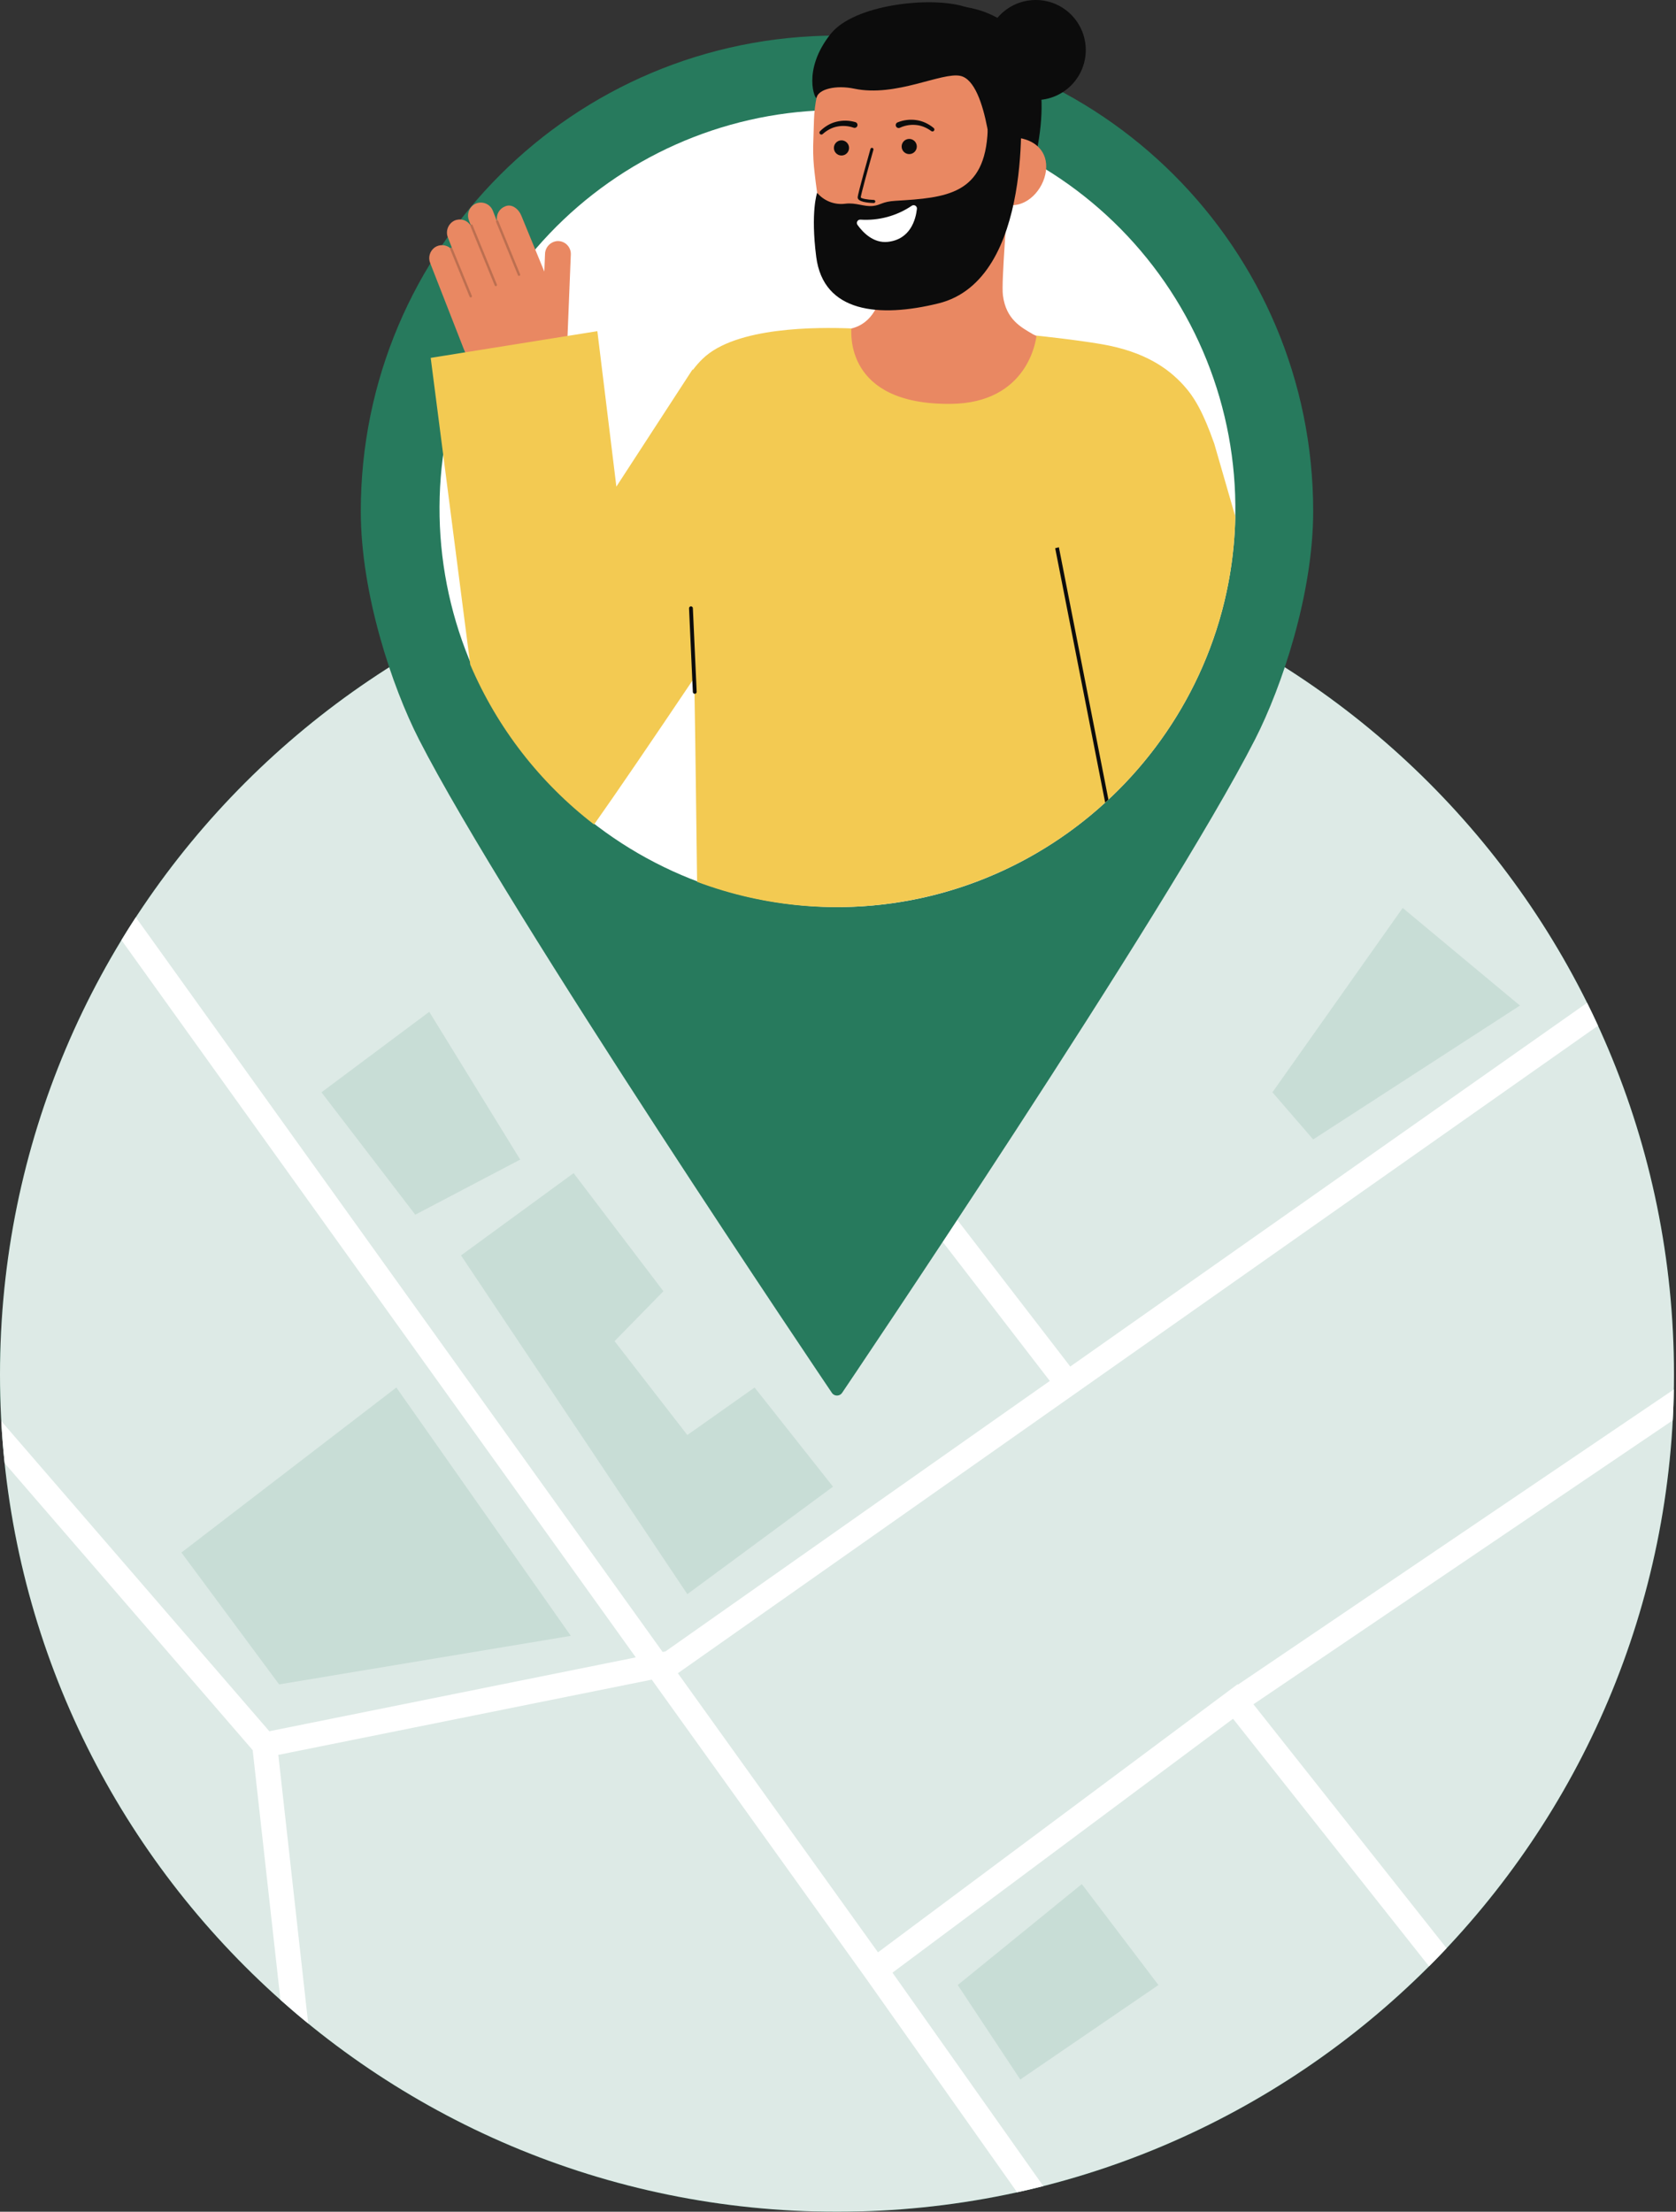 <svg width="144" height="190" viewBox="0 0 144 190" fill="none" xmlns="http://www.w3.org/2000/svg">
<rect x="0" y="0" width="144" height="190" fill="#333333" stroke="none"/>
<g clip-path="url(#clip0_2179_3800)">
<path d="M71.913 190C111.63 190 143.826 157.804 143.826 118.087C143.826 78.371 111.63 46.174 71.913 46.174C32.197 46.174 0 78.371 0 118.087C0 157.804 32.197 190 71.913 190Z" fill="#0A6847"/>
<path opacity="0.86" d="M71.913 190C111.63 190 143.826 157.804 143.826 118.087C143.826 78.371 111.63 46.174 71.913 46.174C32.197 46.174 0 78.371 0 118.087C0 157.804 32.197 190 71.913 190Z" fill="white"/>
<path opacity="0.1" d="M34.055 119.193L49.045 140.529L23.981 144.699L15.587 133.371L34.055 119.193Z" fill="#0A6847"/>
<path opacity="0.1" d="M130.592 86.383L120.518 77.995L109.325 93.835L112.827 97.885L130.592 86.383Z" fill="#0A6847"/>
<path opacity="0.1" d="M27.619 93.835L36.882 86.919L44.695 99.615L35.68 104.35L27.619 93.835Z" fill="#0A6847"/>
<path opacity="0.1" d="M82.288 170.525L92.948 161.851L99.532 170.525L87.66 178.64L82.288 170.525Z" fill="#0A6847"/>
<path opacity="0.1" d="M39.61 107.846L49.284 100.778L57 110.924L52.803 115.211L59.054 123.275L64.835 119.193L71.57 127.713L59.054 136.947L39.61 107.846Z" fill="#0A6847"/>
<path d="M143.72 122.015L107.694 146.407L124.289 167.363C123.795 167.89 123.293 168.408 122.782 168.917L105.942 147.651L76.681 169.463L89.641 187.798C88.895 187.989 88.144 188.166 87.388 188.33L74.326 169.847L55.998 144.29L23.913 150.754L26.48 173.83C25.669 173.17 24.875 172.492 24.096 171.797L21.71 150.347L0.4 125.695C0.272 124.499 0.175 123.293 0.11 122.079L23.14 148.723L54.626 142.378L10.435 80.759C10.835 80.099 11.247 79.446 11.669 78.8L56.932 141.913L57.18 141.863L90.198 118.63L66.81 88.267L70.188 46.197C70.762 46.182 71.337 46.175 71.913 46.175C72.056 46.175 72.199 46.175 72.342 46.177L69.015 87.614L91.955 117.393L136.359 86.148C136.684 86.797 136.997 87.451 137.299 88.113L58.241 143.739L75.436 167.716L106.33 144.686L106.359 144.722L143.813 119.362C143.799 120.251 143.768 121.133 143.72 122.015Z" fill="white"/>
<path d="M71.911 3.057C49.276 3.057 30.999 21.352 30.999 43.919C30.999 51.014 33.693 59.007 35.991 63.508C43.534 78.29 71.457 119.624 71.457 119.624C71.504 119.703 71.571 119.769 71.651 119.814C71.731 119.859 71.821 119.883 71.913 119.883C72.005 119.883 72.095 119.859 72.175 119.814C72.255 119.769 72.322 119.703 72.37 119.624C72.37 119.624 100.291 78.29 107.835 63.508C110.132 59.006 112.827 51.014 112.827 43.919C112.827 21.351 94.55 3.057 71.915 3.057H71.911Z" fill="#0A6847"/>
<path opacity="0.12" d="M71.911 3.057C49.276 3.057 30.999 21.352 30.999 43.919C30.999 51.014 33.693 59.007 35.991 63.508C43.534 78.29 71.457 119.624 71.457 119.624C71.504 119.703 71.571 119.769 71.651 119.814C71.731 119.859 71.821 119.883 71.913 119.883C72.005 119.883 72.095 119.859 72.175 119.814C72.255 119.769 72.322 119.703 72.37 119.624C72.37 119.624 100.291 78.29 107.835 63.508C110.132 59.006 112.827 51.014 112.827 43.919C112.827 21.351 94.55 3.057 71.915 3.057H71.911Z" fill="white"/>
<path d="M71.032 9.465C71.326 9.457 71.617 9.465 71.912 9.465C76.448 9.465 80.939 10.366 85.124 12.117C89.308 13.868 93.103 16.433 96.288 19.664C99.472 22.894 101.983 26.725 103.674 30.934C105.365 35.143 106.203 39.647 106.138 44.182C105.881 62.618 90.835 77.665 72.398 77.921C63.368 78.026 54.662 74.56 48.176 68.276C41.69 61.992 37.949 53.399 37.769 44.37C37.589 35.341 40.983 26.607 47.213 20.069C53.444 13.531 62.005 9.72 71.032 9.465Z" fill="white"/>
<path d="M82.288 0.542C82.288 0.542 92.191 0.664 88.777 14.311L87.847 14.356L85.96 14.448L82.288 0.542Z" fill="#0C0C0C"/>
<path d="M71.231 28.629C71.277 28.625 71.46 37.137 81.354 36.779C88.204 36.532 90.92 29.381 91.077 29.387C90.346 29.202 89.115 28.926 88.795 28.739C87.742 28.119 86.435 27.466 86.169 25.364C86.016 24.153 86.594 18.008 86.537 16.785L75.962 18.719C76.008 21.297 76.802 27.3 73.168 28.216C72.563 28.367 71.914 28.503 71.231 28.629Z" fill="#E98862"/>
<path opacity="0.52" d="M75.537 25.867C75.722 25.344 75.849 24.802 75.916 24.252C76.08 22.996 76.106 21.726 75.994 20.465C78.136 20.26 80.178 19.458 81.887 18.151C82.054 18.878 83.002 22.06 82.679 22.733C82.068 24.003 79.354 26.015 75.537 25.867Z" fill="#0C0C0C"/>
<path d="M77.938 24.363C82.083 24.067 87.084 21.543 87.258 15.926L87.414 10.858C87.588 5.242 84.779 0.598 79.491 0.434C74.203 0.271 70.109 4.701 69.936 10.318L69.866 12.561C69.856 13.332 69.898 14.102 69.992 14.867C70.227 16.891 70.591 19.968 71.923 22.07C73.182 24.053 75.289 24.551 77.938 24.363Z" fill="#E98862"/>
<path d="M86.876 17.627C88.484 17.677 89.839 15.998 89.889 14.391C89.939 12.784 88.663 11.857 87.056 11.808L86.195 12.859L85.495 17.584L86.876 17.627Z" fill="#E98862"/>
<path d="M70.207 16.563C70.498 16.908 70.87 17.174 71.289 17.338C71.709 17.502 72.162 17.558 72.609 17.502C73.564 17.382 74.199 17.773 74.996 17.695C75.666 17.629 75.783 17.319 76.925 17.252C81.338 16.989 84.648 16.712 84.864 11.175L87.672 8.681C87.672 8.681 88.927 24.025 80.627 26.064C75.528 27.318 70.745 26.859 70.13 22.07C69.63 18.178 70.207 16.563 70.207 16.563Z" fill="#0C0C0C"/>
<path d="M72.298 13.359C72.658 13.359 72.95 13.068 72.95 12.708C72.95 12.348 72.658 12.056 72.298 12.056C71.938 12.056 71.647 12.348 71.647 12.708C71.647 13.068 71.938 13.359 72.298 13.359Z" fill="#0C0C0C"/>
<path d="M78.12 13.238C78.479 13.238 78.771 12.946 78.771 12.586C78.771 12.226 78.479 11.934 78.12 11.934C77.76 11.934 77.468 12.226 77.468 12.586C77.468 12.946 77.76 13.238 78.12 13.238Z" fill="#0C0C0C"/>
<path d="M85.324 15.015C85.324 15.015 84.926 7.056 82.525 6.521C80.925 6.165 76.991 8.371 73.398 7.618C71.825 7.288 70.321 7.651 70.156 8.394C70.09 8.688 68.845 6.08 71.375 2.907C73.389 0.381 79.936 -0.329 82.849 0.564C90.914 3.038 87.381 12.164 87.381 12.164L86.97 14.898L85.324 15.015Z" fill="#0C0C0C"/>
<path d="M88.99 8.597C91.364 8.597 93.288 6.673 93.288 4.299C93.288 1.925 91.364 0 88.99 0C86.615 0 84.691 1.925 84.691 4.299C84.691 6.673 86.615 8.597 88.99 8.597Z" fill="#0C0C0C"/>
<path d="M75.075 17.439H75.065C74.547 17.425 73.68 17.342 73.691 16.955C73.7 16.634 74.677 13.193 74.787 12.802C74.791 12.785 74.798 12.768 74.809 12.754C74.819 12.739 74.833 12.727 74.848 12.718C74.864 12.709 74.881 12.703 74.898 12.7C74.916 12.698 74.934 12.699 74.952 12.704C74.969 12.709 74.985 12.717 74.999 12.729C75.013 12.74 75.024 12.754 75.033 12.77C75.041 12.786 75.046 12.803 75.047 12.821C75.049 12.839 75.047 12.857 75.041 12.874C74.608 14.397 73.961 16.744 73.954 16.962C74.002 17.055 74.536 17.16 75.072 17.175C75.107 17.175 75.141 17.189 75.166 17.213C75.191 17.237 75.205 17.271 75.206 17.306C75.206 17.341 75.193 17.374 75.168 17.399C75.144 17.424 75.11 17.439 75.075 17.439Z" fill="#0C0C0C"/>
<path d="M73.498 10.494C72.963 10.335 72.395 10.323 71.853 10.46C71.587 10.525 71.332 10.63 71.097 10.771C70.865 10.91 70.65 11.077 70.459 11.269C70.443 11.284 70.43 11.302 70.42 11.322C70.41 11.341 70.405 11.363 70.404 11.385C70.403 11.407 70.406 11.429 70.413 11.45C70.42 11.47 70.432 11.489 70.446 11.506C70.461 11.522 70.479 11.536 70.499 11.545C70.518 11.555 70.54 11.56 70.562 11.561C70.584 11.562 70.606 11.559 70.627 11.552C70.647 11.545 70.666 11.534 70.683 11.519L70.693 11.51C70.871 11.35 71.068 11.213 71.28 11.101C71.489 10.991 71.713 10.912 71.946 10.869C72.404 10.779 72.878 10.812 73.32 10.964L73.337 10.97C73.4 10.993 73.469 10.991 73.529 10.963C73.59 10.934 73.637 10.883 73.66 10.821C73.683 10.758 73.68 10.689 73.652 10.628C73.624 10.568 73.573 10.521 73.51 10.498L73.498 10.494Z" fill="#0C0C0C"/>
<path d="M77.338 10.966C77.763 10.771 78.232 10.692 78.697 10.737C78.932 10.758 79.163 10.814 79.382 10.904C79.604 10.994 79.813 11.111 80.006 11.254L80.017 11.261C80.034 11.274 80.054 11.283 80.076 11.289C80.097 11.294 80.119 11.295 80.141 11.292C80.163 11.288 80.184 11.281 80.202 11.269C80.221 11.258 80.238 11.243 80.251 11.225C80.264 11.208 80.273 11.188 80.278 11.166C80.284 11.145 80.285 11.123 80.281 11.101C80.278 11.079 80.27 11.058 80.259 11.04C80.248 11.021 80.233 11.004 80.215 10.991C80.007 10.819 79.777 10.673 79.532 10.557C79.284 10.44 79.02 10.36 78.749 10.32C78.197 10.237 77.633 10.304 77.116 10.514C77.086 10.527 77.058 10.545 77.035 10.569C77.011 10.592 76.993 10.62 76.98 10.65C76.968 10.681 76.961 10.714 76.961 10.747C76.961 10.78 76.968 10.813 76.98 10.843C76.993 10.874 77.012 10.901 77.035 10.925C77.058 10.948 77.086 10.967 77.117 10.979C77.147 10.992 77.18 10.998 77.213 10.998C77.246 10.998 77.279 10.992 77.309 10.979L77.322 10.974L77.338 10.966Z" fill="#0C0C0C"/>
<path d="M48.762 28.86L49.044 21.861C49.05 21.707 49.025 21.553 48.968 21.41C48.912 21.267 48.826 21.137 48.717 21.029C48.608 20.92 48.477 20.836 48.333 20.781C48.19 20.726 48.036 20.701 47.882 20.709C47.599 20.732 47.334 20.859 47.139 21.066C46.944 21.273 46.833 21.545 46.827 21.829L46.767 23.331L44.791 18.522C44.581 17.984 43.978 17.458 43.39 17.734C43.157 17.825 42.961 17.993 42.836 18.21C42.71 18.427 42.662 18.679 42.698 18.927C42.693 18.928 42.687 18.929 42.682 18.931C42.678 18.933 42.675 18.936 42.671 18.938L42.347 18.108C42.287 17.954 42.193 17.816 42.073 17.703C41.953 17.59 41.808 17.505 41.651 17.455C41.494 17.404 41.327 17.39 41.164 17.412C41 17.434 40.844 17.493 40.706 17.583C40.491 17.73 40.333 17.946 40.259 18.195C40.185 18.445 40.198 18.712 40.297 18.952L40.434 19.307C40.426 19.316 40.419 19.326 40.414 19.337C40.266 19.12 40.045 18.963 39.791 18.894C39.537 18.825 39.267 18.848 39.029 18.96C38.772 19.09 38.574 19.312 38.474 19.582C38.373 19.852 38.378 20.15 38.488 20.416L38.831 21.293C38.817 21.284 38.802 21.279 38.785 21.277C38.769 21.275 38.753 21.277 38.737 21.283C38.72 21.291 38.705 21.304 38.694 21.32C38.508 21.163 38.276 21.073 38.033 21.061C37.79 21.049 37.55 21.118 37.35 21.256C37.143 21.405 36.992 21.62 36.922 21.866C36.852 22.111 36.867 22.373 36.965 22.609L39.858 30.012C40.263 31.047 40.967 31.939 41.882 32.571C42.796 33.203 43.879 33.548 44.99 33.561C45.949 33.573 46.874 33.21 47.57 32.55C48.265 31.89 48.676 30.985 48.715 30.027L48.762 28.86Z" fill="#E98862"/>
<g opacity="0.2">
<path d="M44.629 23.695C44.605 23.704 44.577 23.704 44.552 23.693C44.528 23.683 44.508 23.663 44.498 23.638L42.625 19.064C42.62 19.052 42.617 19.038 42.617 19.025C42.617 19.011 42.62 18.998 42.625 18.985C42.63 18.973 42.638 18.962 42.647 18.952C42.657 18.942 42.668 18.935 42.681 18.93C42.693 18.925 42.707 18.922 42.72 18.922C42.734 18.922 42.747 18.925 42.76 18.93C42.772 18.936 42.783 18.943 42.793 18.953C42.802 18.963 42.81 18.974 42.815 18.987L44.688 23.561C44.693 23.573 44.695 23.587 44.695 23.6C44.695 23.613 44.693 23.627 44.687 23.639C44.682 23.651 44.675 23.663 44.665 23.672C44.655 23.682 44.644 23.689 44.632 23.694L44.629 23.695Z" fill="#0C0C0C"/>
</g>
<g opacity="0.2">
<path d="M42.635 24.577C42.61 24.586 42.582 24.585 42.558 24.575C42.533 24.564 42.514 24.544 42.504 24.52L40.413 19.415C40.408 19.403 40.406 19.39 40.406 19.376C40.406 19.363 40.408 19.349 40.414 19.337C40.419 19.325 40.426 19.314 40.436 19.304C40.446 19.295 40.457 19.287 40.469 19.282C40.494 19.273 40.522 19.273 40.547 19.284C40.572 19.294 40.592 19.313 40.603 19.338L42.693 24.442C42.703 24.468 42.703 24.496 42.693 24.521C42.682 24.546 42.662 24.566 42.637 24.576L42.635 24.577Z" fill="#0C0C0C"/>
</g>
<g opacity="0.2">
<path d="M40.48 25.544C40.455 25.553 40.428 25.553 40.403 25.542C40.379 25.532 40.359 25.512 40.349 25.487L38.681 21.416C38.675 21.403 38.673 21.39 38.673 21.376C38.673 21.363 38.676 21.35 38.681 21.337C38.686 21.325 38.694 21.314 38.703 21.304C38.713 21.295 38.724 21.287 38.736 21.282C38.749 21.277 38.762 21.274 38.776 21.274C38.789 21.274 38.802 21.277 38.815 21.282C38.827 21.288 38.839 21.295 38.848 21.305C38.857 21.314 38.865 21.326 38.87 21.338L40.538 25.41C40.549 25.435 40.549 25.463 40.538 25.488C40.528 25.513 40.508 25.533 40.483 25.543L40.48 25.544Z" fill="#0C0C0C"/>
</g>
<path d="M73.928 18.868C75.49 18.971 77.043 18.552 78.34 17.674C78.385 17.644 78.437 17.628 78.491 17.627C78.545 17.626 78.599 17.64 78.645 17.668C78.691 17.695 78.729 17.736 78.753 17.784C78.777 17.832 78.788 17.887 78.782 17.94C78.678 18.863 78.222 20.561 76.286 20.777C75.035 20.916 74.129 19.956 73.673 19.318C73.642 19.273 73.624 19.221 73.621 19.167C73.618 19.113 73.631 19.059 73.658 19.012C73.685 18.965 73.724 18.926 73.772 18.901C73.82 18.875 73.874 18.864 73.928 18.868Z" fill="white"/>
<path d="M104.331 38.124C103.393 35.457 102.635 34.127 101.672 33.075C100.353 31.635 98.369 30.218 94.69 29.574C92.442 29.183 89.055 28.831 89.055 28.831C89.055 28.837 89.054 28.843 89.053 28.849C89.014 29.203 88.314 34.642 81.666 34.696C72.505 34.773 73.163 28.48 73.143 28.222C73.145 28.217 73.145 28.214 73.143 28.214C70.301 28.104 63.215 28.04 60.362 30.831C60.062 31.122 59.787 31.435 59.538 31.77L59.498 31.746L52.958 41.802L51.324 28.449L48.762 28.859L40.448 30.191L39.968 30.268L37.005 30.744L38.038 38.748L40.404 57.096C42.713 62.511 46.377 67.24 51.042 70.83C52.973 68.105 56.167 63.405 59.483 58.478C59.535 58.4 59.588 58.322 59.641 58.244V58.246C59.641 58.299 59.643 58.355 59.645 58.41C59.653 58.762 59.662 59.161 59.671 59.6C59.749 63.638 59.829 71.038 59.894 75.757C65.797 77.968 72.197 78.502 78.386 77.3C84.574 76.099 90.31 73.208 94.957 68.949C94.99 68.921 95.02 68.892 95.052 68.861C95.114 68.806 95.176 68.749 95.236 68.692C98.416 65.726 101.006 62.186 102.871 58.258C104.932 53.917 106.045 49.186 106.137 44.381V44.379L104.331 38.124Z" fill="#F3CA52"/>
<path d="M95.235 68.69C95.175 68.747 95.113 68.804 95.051 68.86C95.02 68.891 94.989 68.92 94.955 68.948L93.189 59.956L93.187 59.946L90.66 47.095L90.979 47.012L95.235 68.69Z" fill="#0C0C0C"/>
<path d="M59.686 59.601C59.645 59.599 59.606 59.582 59.576 59.553C59.547 59.524 59.53 59.485 59.528 59.444L59.201 52.258C59.2 52.237 59.204 52.215 59.211 52.195C59.218 52.175 59.23 52.156 59.244 52.14C59.259 52.124 59.276 52.111 59.296 52.102C59.316 52.093 59.337 52.087 59.358 52.086C59.38 52.085 59.402 52.089 59.422 52.096C59.442 52.103 59.461 52.115 59.477 52.129C59.493 52.144 59.506 52.161 59.515 52.181C59.524 52.201 59.529 52.222 59.531 52.243L59.857 59.429C59.858 59.45 59.855 59.472 59.848 59.492C59.84 59.513 59.829 59.531 59.814 59.547C59.8 59.563 59.782 59.576 59.763 59.585C59.743 59.595 59.722 59.6 59.7 59.601C59.694 59.601 59.69 59.601 59.686 59.601Z" fill="#0C0C0C"/>
</g>
<defs>
<clipPath id="clip0_2179_3800">
<rect width="143.826" height="190" fill="white"/>
</clipPath>
</defs>
</svg>
